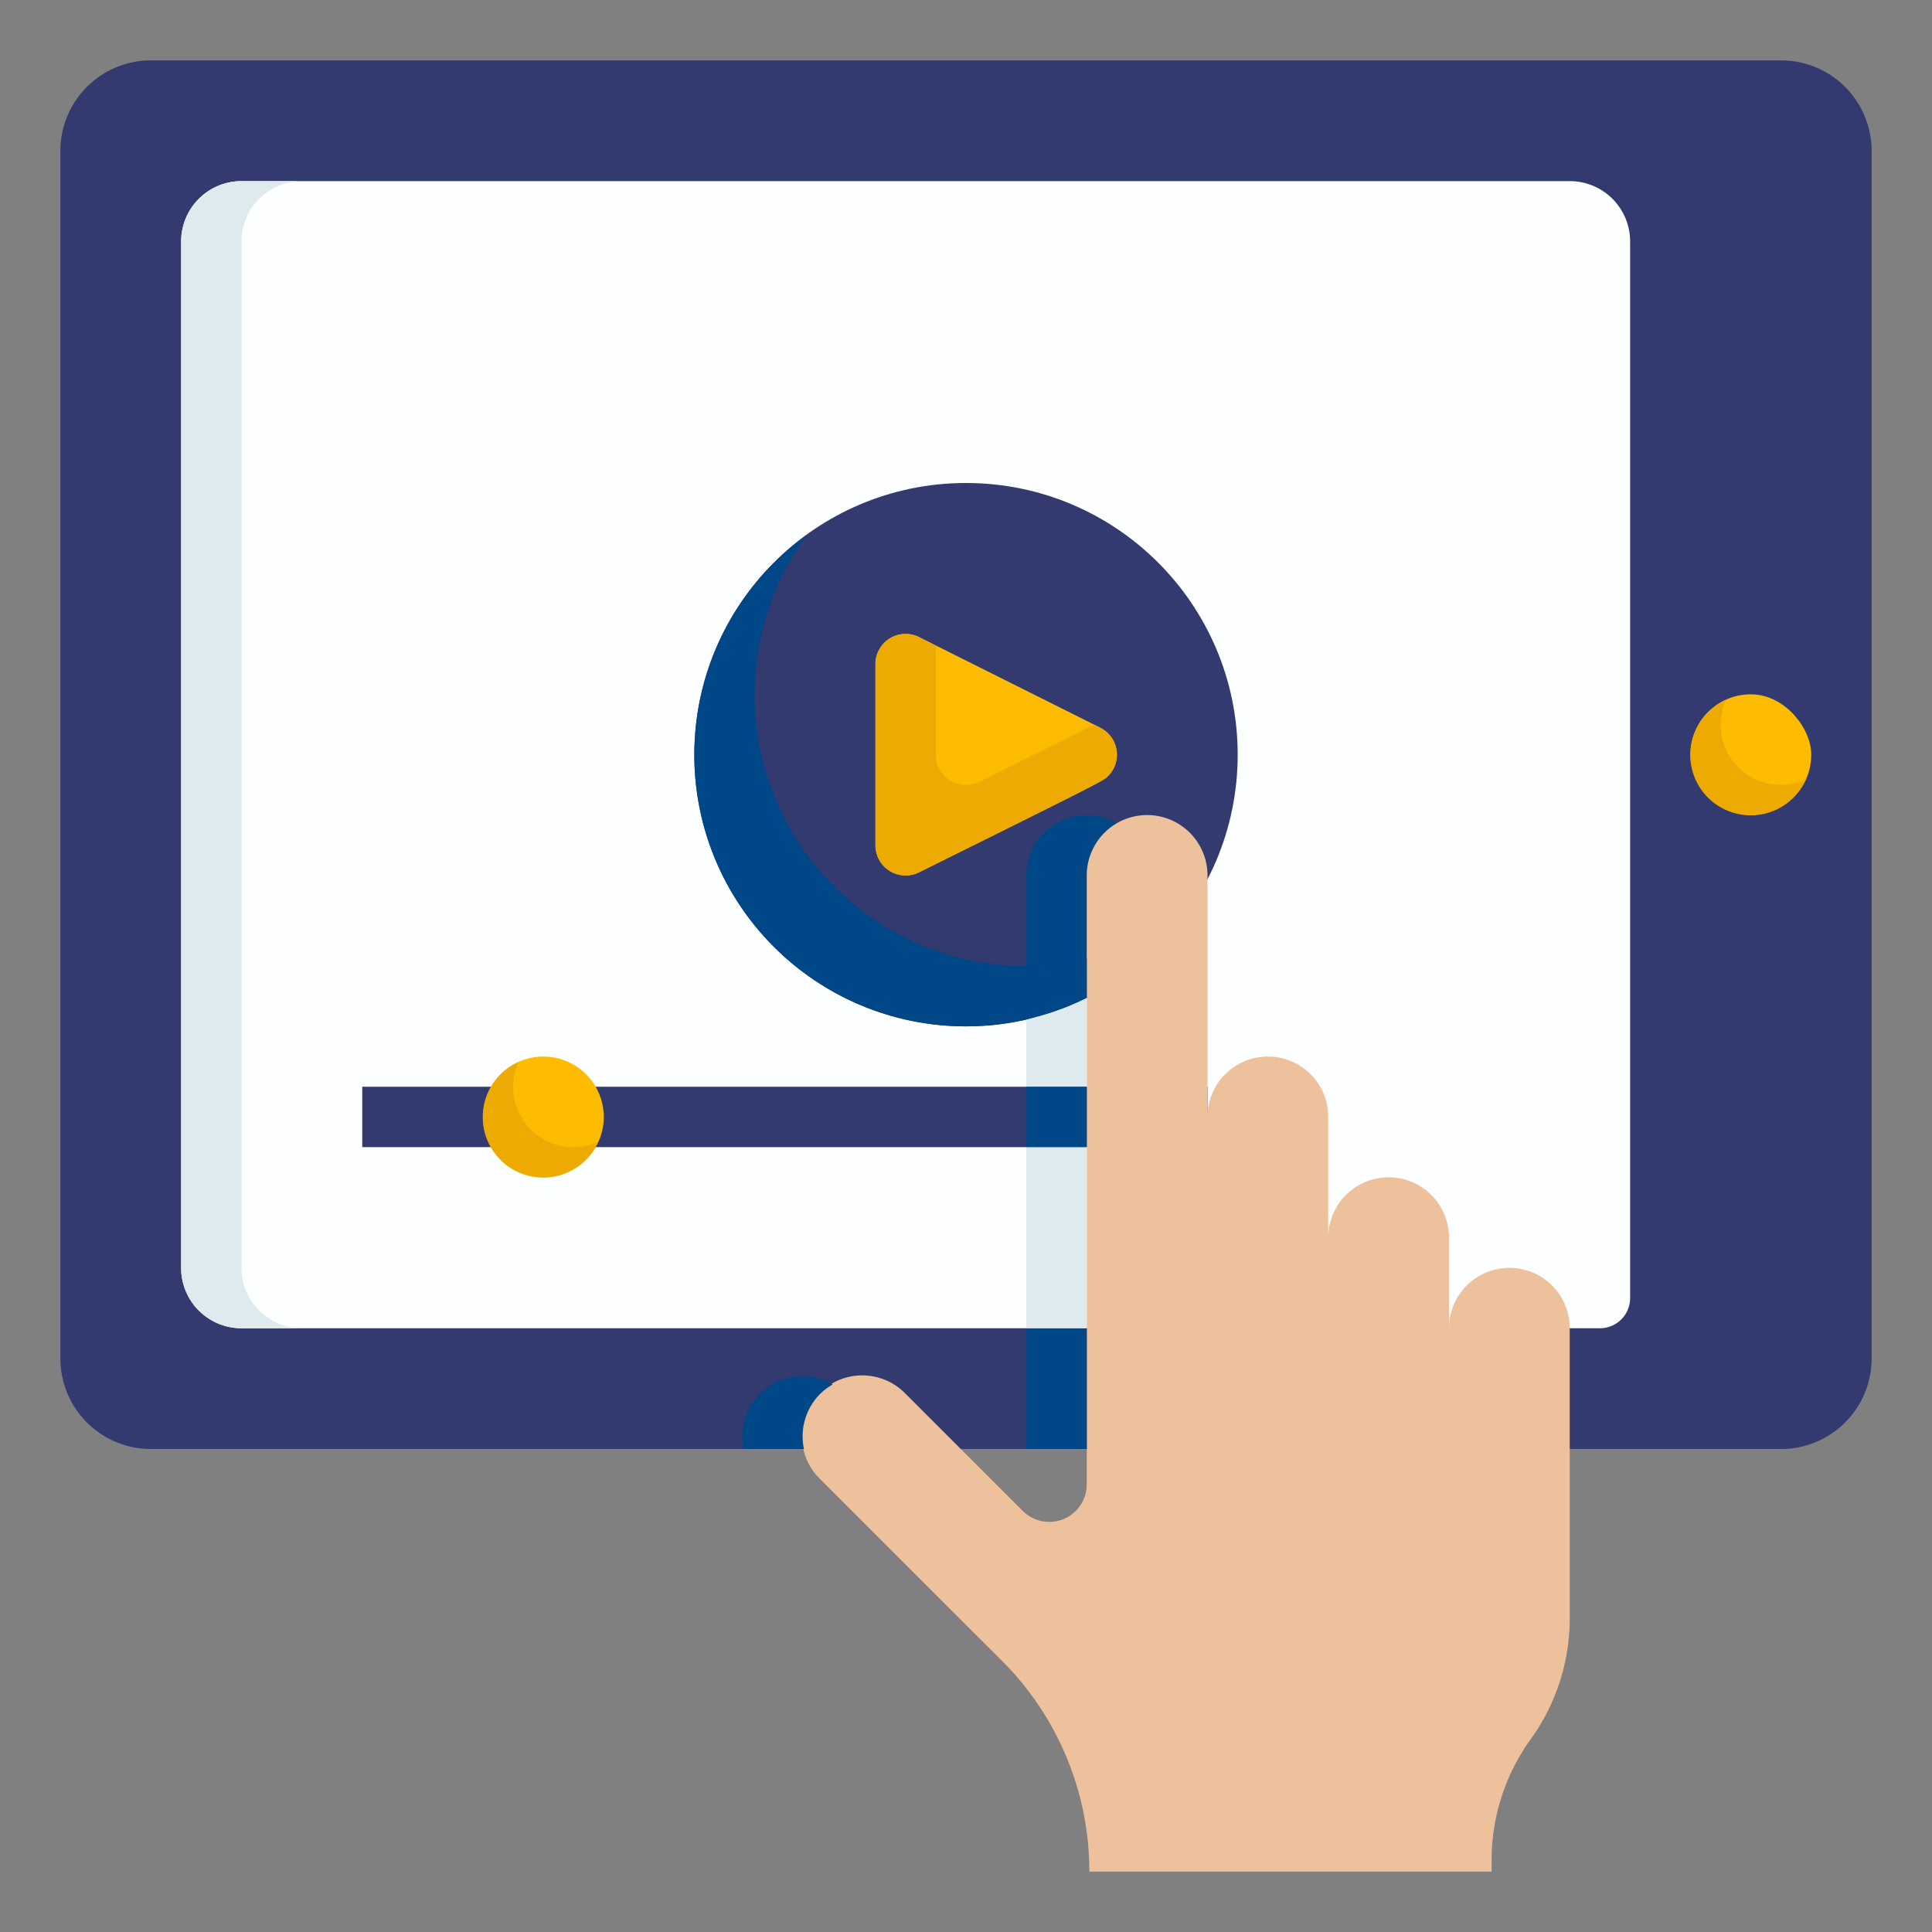 <!DOCTYPE svg PUBLIC "-//W3C//DTD SVG 1.1//EN" "http://www.w3.org/Graphics/SVG/1.1/DTD/svg11.dtd">
<!-- Uploaded to: SVG Repo, www.svgrepo.com, Transformed by: SVG Repo Mixer Tools -->
<svg width="800px" height="800px" viewBox="0 0 64 64" xmlns="http://www.w3.org/2000/svg" fill="#000000">
<rect x="0" y="0" width="64" height="64" fill="#808080" stroke="none"/>
<g id="SVGRepo_bgCarrier" stroke-width="0"/>
<g id="SVGRepo_tracerCarrier" stroke-linecap="round" stroke-linejoin="round"/>
<g id="SVGRepo_iconCarrier"> <g data-name="22_Video Player" id="_22_Video_Player"> <path d="M59,48H5a3,3,0,0,1-3-3V5A3,3,0,0,1,5,2H59a3,3,0,0,1,3,3V45A3,3,0,0,1,59,48Z" style="fill:#333a70"/> <path d="M53,44H8a2,2,0,0,1-2-2V8A2,2,0,0,1,8,6H52a2,2,0,0,1,2,2V43A1,1,0,0,1,53,44Z" style="fill:#fdfeff"/> <path d="M8,42V8a2,2,0,0,1,2-2H8A2,2,0,0,0,6,8V42a2,2,0,0,0,2,2h2A2,2,0,0,1,8,42Z" style="fill:#dfeaef"/> <circle cx="32" cy="25" r="9" style="fill:#333a70"/> <path d="M36,29a1.994,1.994,0,0,1,1-1.723A1.988,1.988,0,0,0,34,29v3a8.957,8.957,0,0,0,2-.23Z" style="fill:#004787"/> <path d="M34,32a8.989,8.989,0,0,1-7.279-14.279A8.993,8.993,0,1,0,39.279,30.279,8.951,8.951,0,0,1,34,32Z" style="fill:#004787"/> <path d="M30,29a1,1,0,0,1-1-1V22a1,1,0,0,1,1.447-.895l6,3a1,1,0,0,1,.26,1.6c-.158.158-.158.158-6.262,3.189A1,1,0,0,1,30,29Z" style="fill:#febc00"/> <path d="M36.447,24.105l-.2-.1c-.889.443-2.1,1.045-3.8,1.89A1,1,0,0,1,31,25V21.382l-.553-.277A1,1,0,0,0,29,22v6a1,1,0,0,0,1.445.9c6.1-3.031,6.1-3.031,6.262-3.189a1,1,0,0,0-.26-1.6Z" style="fill:#edaa03"/> <polygon points="21 36 20 36 12 36 12 38 20 38 21 38 40 38 40 36 21 36" style="fill:#333a70"/> <rect height="4" rx="2" style="fill:#febc00" width="4" x="56" y="23"/> <path d="M59,26a1.992,1.992,0,0,1-1.82-2.82,2,2,0,1,0,2.64,2.64A1.99,1.99,0,0,1,59,26Z" style="fill:#edaa03"/> <path d="M50,42a2,2,0,0,0-2,2V41a2,2,0,0,0-4,0V37a2,2,0,0,0-4,0V29a2,2,0,0,0-4,0V49.172a1.242,1.242,0,0,1-2.121.878L30,46.172A2,2,0,1,0,27.172,49l4.242,4.243L33.2,55.025A9.864,9.864,0,0,1,36.086,62H49.411v-.376a6.855,6.855,0,0,1,1.294-4.008A6.849,6.849,0,0,0,52,53.608V44A2,2,0,0,0,50,42Z" style="fill:#ecc19c"/> <path d="M18,39a2,2,0,1,1,2-2A2,2,0,0,1,18,39Z" style="fill:#febc00"/> <path d="M19,38a1.992,1.992,0,0,1-1.82-2.82,2,2,0,1,0,2.64,2.64A1.99,1.99,0,0,1,19,38Z" style="fill:#edaa03"/> <path d="M27.172,46.172a1.981,1.981,0,0,1,.414-.31A1.992,1.992,0,0,0,24.632,48h2A1.993,1.993,0,0,1,27.172,46.172Z" style="fill:#004787"/> <rect height="4" style="fill:#004787" width="2" x="34" y="44"/> <rect height="6" style="fill:#dfeaef" width="2" x="34" y="38"/> <path d="M36,33.053c-.233.116-.471.224-.715.319-.083.033-.168.063-.253.093-.225.081-.453.152-.686.215-.1.028-.207.056-.312.081L34,33.769V36h2Z" style="fill:#dfeaef"/> <path d="M36,31.77A8.957,8.957,0,0,1,34,32v1.767l.034-.006c.105-.025.209-.053.312-.081.233-.063.462-.134.686-.215.085-.03.17-.06.253-.093.244-.1.482-.2.715-.321Z" style="fill:#004787"/> <rect height="2" style="fill:#004787" width="2" x="34" y="36"/> </g> </g>
</svg>